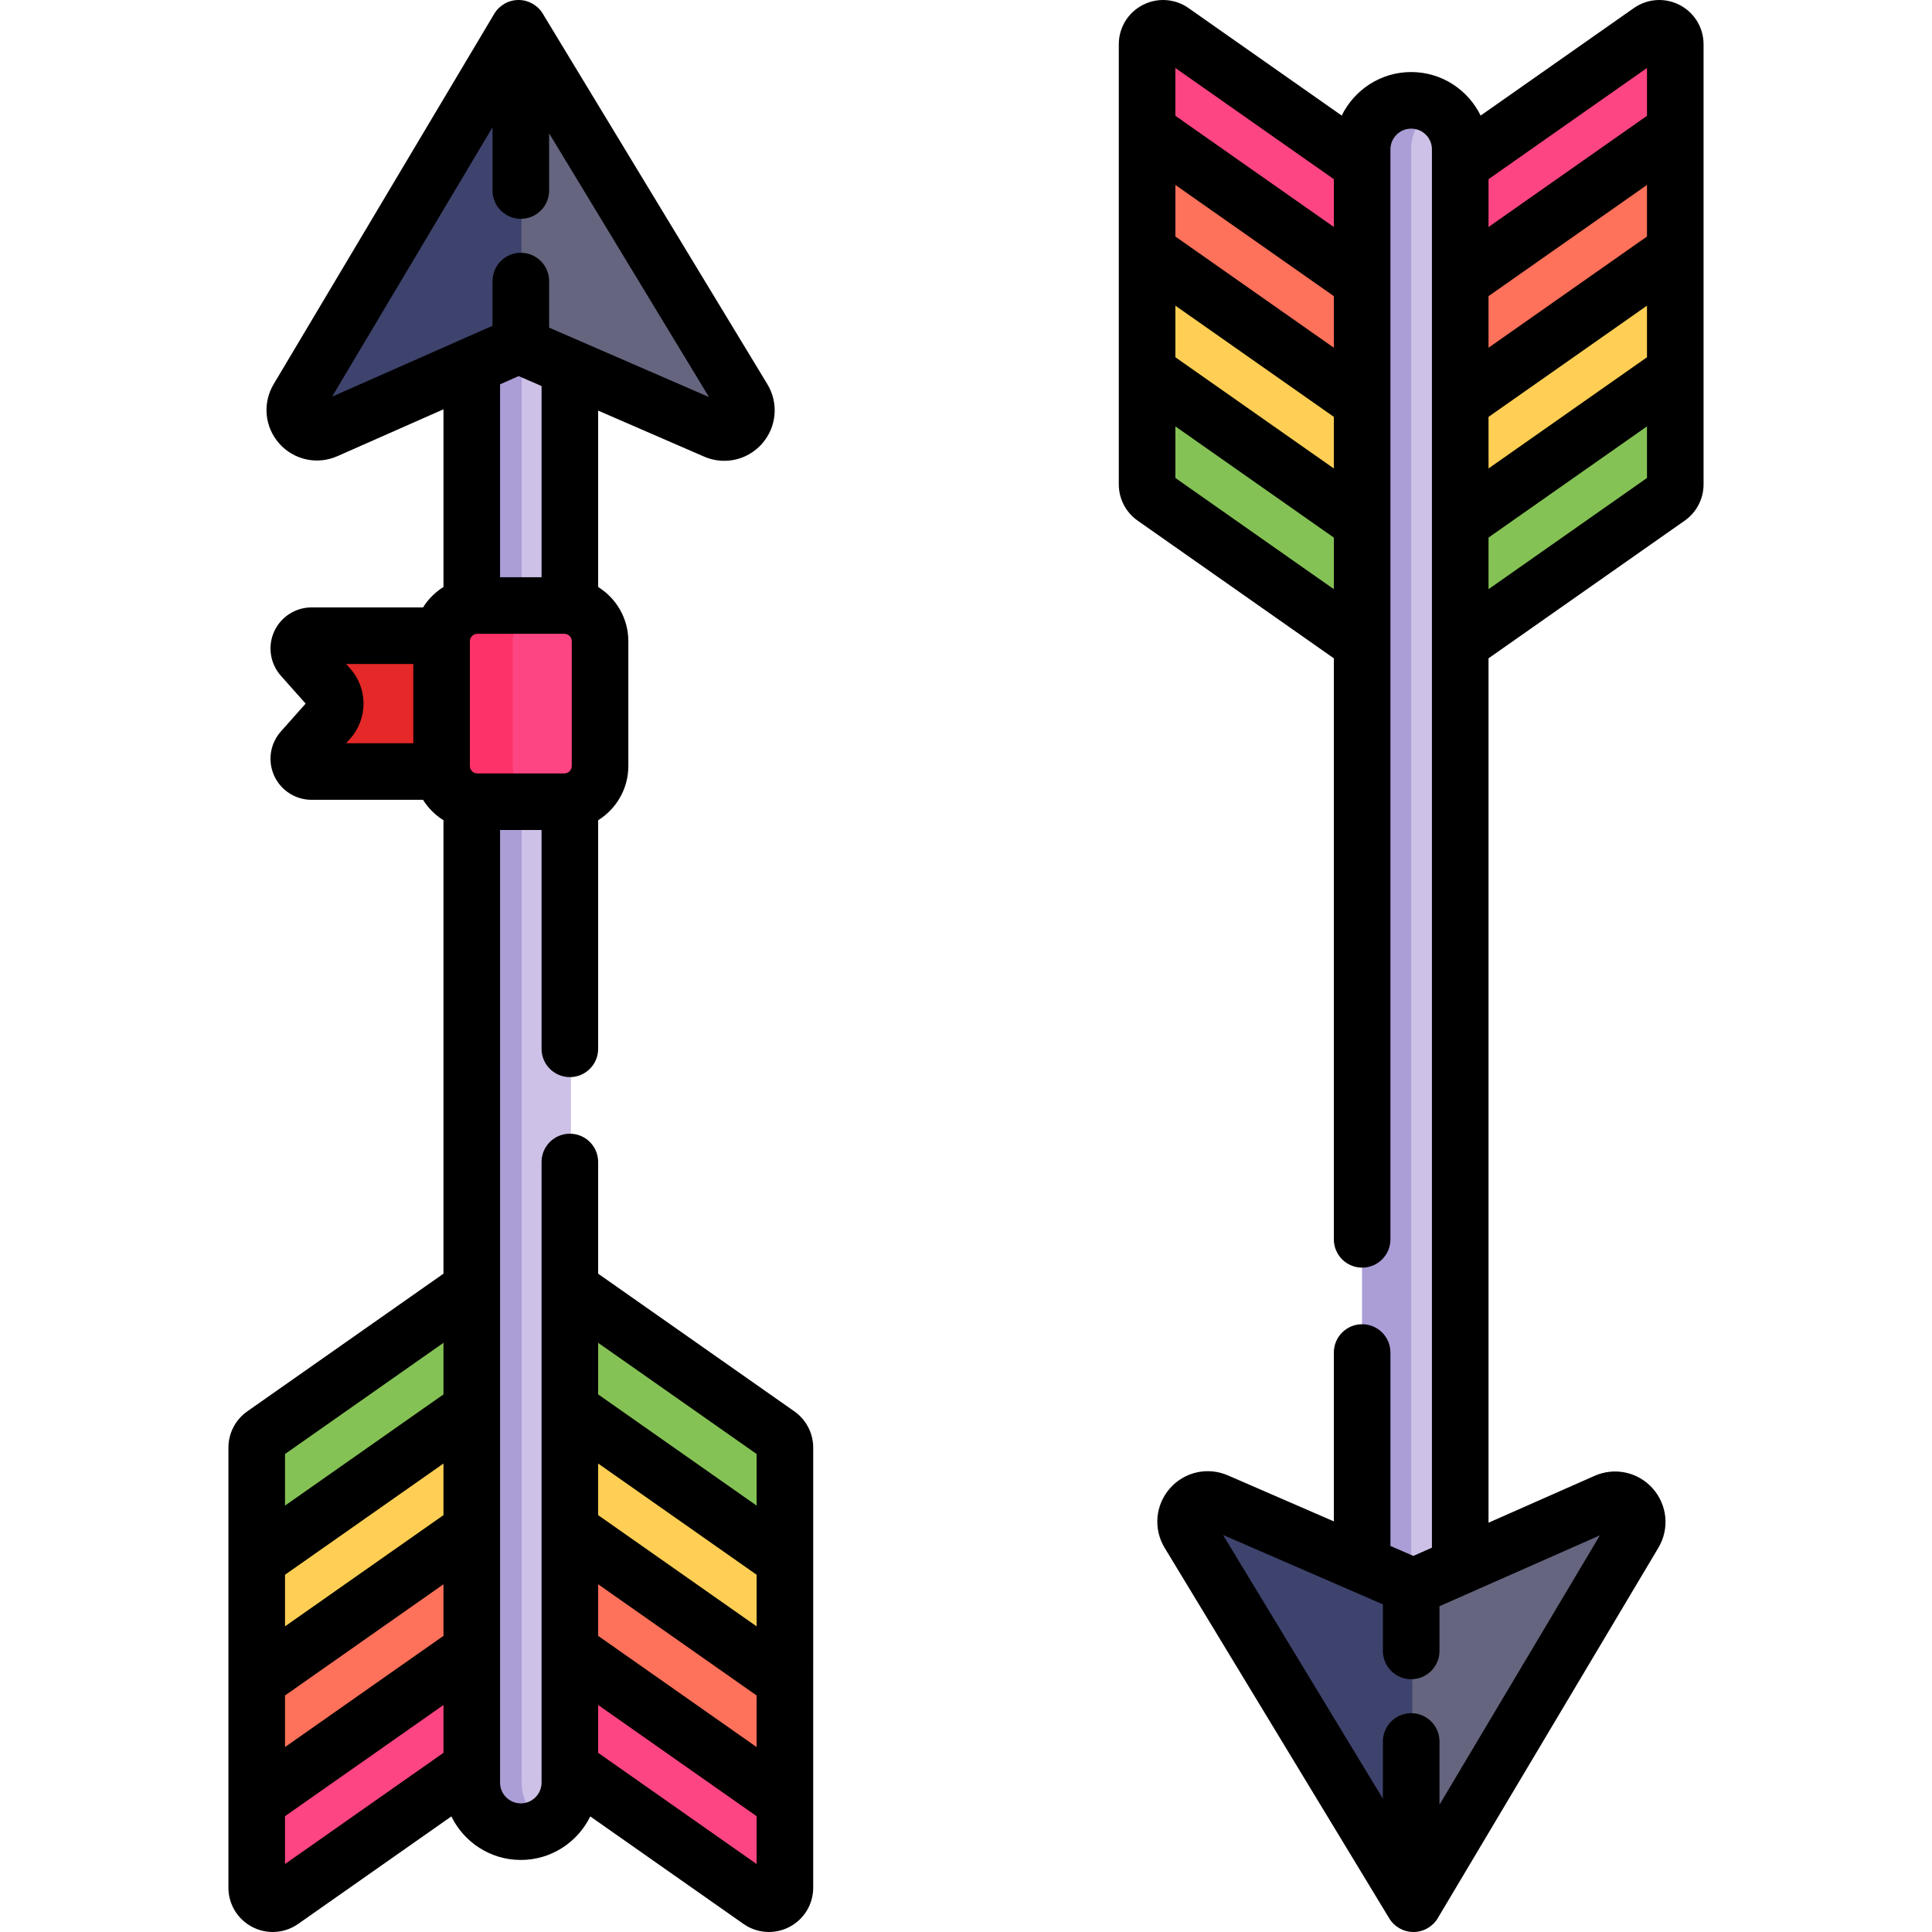 <?xml version="1.0" encoding="iso-8859-1"?>
<!-- Generator: Adobe Illustrator 21.0.0, SVG Export Plug-In . SVG Version: 6.00 Build 0)  -->
<svg version="1.1" id="Capa_1" xmlns="http://www.w3.org/2000/svg" xmlns:xlink="http://www.w3.org/1999/xlink" x="0px" y="0px"
	 viewBox="0 0 512.001 512.001" style="enable-background:new 0 0 512.001 512.001;" xml:space="preserve">
<g>
	<path style="fill:#FECF54;" d="M206.447,380.164l-55.19-38.723h-7.315v127.283h7.315l0.198-0.167l50.123,35.165
		c2.809,1.97,6.669-0.03,6.669-3.469v-22.836v-29.795v-31.994v-31.994C208.247,382.254,207.577,380.954,206.447,380.164z"/>
	<path style="fill:#FECF54;" d="M360.981,43.419L310.66,8.116c-2.81-1.97-6.669,0.03-6.669,3.469v22.836v29.795V96.21v31.994
		c0,1.38,0.67,2.68,1.8,3.469l55.19,38.723h7.045V43.419L360.981,43.419L360.981,43.419z"/>
	<path style="fill:#FECF54;" d="M437.297,8.116l-50.321,35.304h-5.894v126.977h5.894l55.19-38.723c1.13-0.79,1.8-2.09,1.8-3.469
		V96.21V64.215V34.421V11.585C443.966,8.146,440.107,6.146,437.297,8.116z"/>
</g>
<path style="fill:#CEC1E7;" d="M386.976,39.583v381.451l-12.398,5.479l-13.598-5.899V39.583c0-7.179,5.819-12.998,12.998-12.998
	C381.157,26.585,386.976,32.404,386.976,39.583z"/>
<path style="fill:#E52828;" d="M129.023,168.469v35.993H82.571c-2.919,0-4.469-3.449-2.53-5.629l7.159-8.069
	c2.19-2.45,2.19-6.149,0-8.598l-7.159-8.069c-1.94-2.18-0.39-5.629,2.53-5.629L129.023,168.469L129.023,168.469z"/>
<path style="fill:#FE4583;" d="M437.297,8.278l-50.321,35.304v30.994l56.99-39.993V11.748
	C443.966,8.308,440.107,6.309,437.297,8.278z"/>
<path style="fill:#85C255;" d="M386.976,138.565v31.994l55.19-38.723c1.13-0.79,1.8-2.09,1.8-3.469V96.372
	c0,1.38-0.67,2.68-1.8,3.469L386.976,138.565z"/>
<path style="fill:#FE715A;" d="M386.976,74.576v31.994l55.19-38.723c1.13-0.79,1.8-2.09,1.8-3.469V34.584L386.976,74.576z"/>
<path style="fill:#FECF54;" d="M74.941,503.721c-2.809,1.97-6.669-0.03-6.669-3.469v-22.836v-29.795v-31.994v-31.994
	c0-1.38,0.67-2.68,1.8-3.469l55.19-38.723v31.994v31.994v31.994v30.994L74.941,503.721z"/>
<path id="SVGCleanerId_0" style="fill:#FE4583;" d="M74.941,503.721l50.321-35.304v-30.994l-56.99,39.993v22.836
	C68.272,503.691,72.131,505.691,74.941,503.721z"/>
<path id="SVGCleanerId_1" style="fill:#85C255;" d="M125.262,373.435v-31.994l-55.19,38.723c-1.13,0.79-1.8,2.09-1.8,3.469v31.994
	c0-1.38,0.67-2.68,1.8-3.469L125.262,373.435z"/>
<path id="SVGCleanerId_2" style="fill:#FE715A;" d="M125.262,437.424v-31.994l-55.19,38.723c-1.13,0.79-1.8,2.09-1.8,3.469v29.795
	L125.262,437.424z"/>
<path style="fill:#CEC1E7;" d="M125.262,472.417V96.965l12.398-5.479l13.598,5.899v375.032c0,7.179-5.819,12.998-12.998,12.998
	C131.081,485.415,125.262,479.596,125.262,472.417z"/>
<path style="fill:#FECF54;" d="M125.262,341.441l-55.19,38.723c-1.13,0.79-1.8,2.09-1.8,3.469v31.994v31.994v29.795v22.836
	c0,3.439,3.859,5.439,6.669,3.469l50.321-35.304l4.557-0.276V341.441H125.262z"/>
<g>
	<path id="SVGCleanerId_0_1_" style="fill:#FE4583;" d="M74.941,503.721l50.321-35.304v-30.994l-56.99,39.993v22.836
		C68.272,503.691,72.131,505.691,74.941,503.721z"/>
</g>
<g>
	<path id="SVGCleanerId_1_1_" style="fill:#85C255;" d="M125.262,373.435v-31.994l-55.19,38.723c-1.13,0.79-1.8,2.09-1.8,3.469
		v31.994c0-1.38,0.67-2.68,1.8-3.469L125.262,373.435z"/>
</g>
<g>
	<path id="SVGCleanerId_2_1_" style="fill:#FE715A;" d="M125.262,437.424v-31.994l-55.19,38.723c-1.13,0.79-1.8,2.09-1.8,3.469
		v29.795L125.262,437.424z"/>
</g>
<path style="fill:#CEC1E7;" d="M125.262,472.417V87.967l12.398-5.479l13.598,5.899v384.03c0,7.179-5.819,12.998-12.998,12.998
	C131.081,485.415,125.262,479.596,125.262,472.417z"/>
<g>
	<path style="fill:#AB9DD6;" d="M373.979,420.614V39.583c0-4.808,2.618-8.996,6.499-11.245c-1.914-1.108-4.128-1.753-6.499-1.753
		c-7.179,0-12.998,5.819-12.998,12.998v381.031l13.598,5.899l6.439-2.845L373.979,420.614z"/>
	<path style="fill:#AB9DD6;" d="M138.259,472.416V87.966l5.959-2.634l-6.559-2.845l-12.398,5.479v384.45
		c0,7.179,5.819,12.998,12.998,12.998c2.371,0,4.585-0.645,6.499-1.753C140.877,481.414,138.259,477.225,138.259,472.416z"/>
</g>
<path style="fill:#FE4583;" d="M201.578,503.721l-50.321-35.304v-30.994l56.99,39.993v22.836
	C208.247,503.691,204.387,505.691,201.578,503.721z"/>
<path style="fill:#85C255;" d="M151.257,373.435v-31.994l55.19,38.723c1.13,0.79,1.8,2.09,1.8,3.469v31.994
	c0-1.38-0.67-2.68-1.8-3.469L151.257,373.435z"/>
<path style="fill:#FE715A;" d="M151.257,437.424v-31.994l55.19,38.723c1.13,0.79,1.8,2.09,1.8,3.469v29.795L151.257,437.424z"/>
<path style="fill:#65657F;" d="M378.281,498.283c-1.678,2.817-5.752,2.832-7.452,0.029l-55.77-92.006
	c-2.969-4.899,2.11-10.718,7.359-8.438l38.563,16.747l13.598,5.899l12.398-5.479l38.643-17.067c5.239-2.32,10.348,3.459,7.419,8.378
	L378.281,498.283z"/>
<path style="fill:#FE4583;" d="M310.66,8.278l50.321,35.304v30.994l-56.99-39.993V11.748C303.991,8.308,307.851,6.309,310.66,8.278z
	"/>
<path style="fill:#85C255;" d="M360.981,138.565v31.994l-55.19-38.723c-1.13-0.79-1.8-2.09-1.8-3.469V96.372
	c0,1.38,0.67,2.68,1.8,3.469L360.981,138.565z"/>
<path style="fill:#FE715A;" d="M360.981,74.576v31.994l-55.19-38.723c-1.13-0.79-1.8-2.09-1.8-3.469V34.584L360.981,74.576z"/>
<path style="fill:#FE4583;" d="M159.018,169.919v33.094c0,5.219-4.229,9.448-9.448,9.448h-23.096c-5.219,0-9.448-4.229-9.448-9.448
	v-33.094c0-5.219,4.229-9.448,9.448-9.448h23.096C154.788,160.471,159.018,164.7,159.018,169.919z"/>
<path style="fill:#FC3268;" d="M135.887,203.013v-33.094c0-5.219,4.229-9.448,9.448-9.448h-18.862c-5.219,0-9.448,4.229-9.448,9.448
	v33.094c0,5.219,4.229,9.448,9.448,9.448h18.862C140.116,212.461,135.887,208.232,135.887,203.013z"/>
<path style="fill:#65657F;" d="M133.709,14.133c1.791-3.006,6.138-3.023,7.952-0.031l55.518,91.59
	c2.969,4.899-2.11,10.718-7.359,8.438l-38.563-16.747l-13.598-5.899l-12.398,5.479l-38.643,17.067
	c-5.239,2.32-10.348-3.459-7.419-8.378L133.709,14.133z"/>
<g>
	<path style="fill:#3E436D;" d="M138.201,11.899c-1.704-0.184-3.494,0.561-4.491,2.235l-54.509,91.52
		c-2.929,4.919,2.18,10.698,7.419,8.378l38.643-17.067l12.398-5.479l0.541,0.235V11.899z"/>
	<path style="fill:#3E436D;" d="M374.288,420.388l-13.308-5.773l-38.563-16.747c-5.249-2.28-10.328,3.539-7.359,8.438l55.77,92.006
		c0.796,1.313,2.113,2,3.459,2.078V420.388z"/>
</g>
<path d="M210.513,374.028l-51.996-36.489v-29.595c0-4.142-3.356-7.499-7.499-7.499c-4.142,0-7.499,3.356-7.499,7.499v164.47
	c0,3.031-2.468,5.499-5.499,5.499c-3.031,0-5.499-2.468-5.499-5.499V219.96h10.998v57.989c0,4.142,3.356,7.499,7.499,7.499
	c4.142,0,7.499-3.356,7.499-7.499v-60.573c4.793-2.998,7.999-8.309,7.999-14.367v-33.086c0-6.059-3.205-11.37-7.999-14.367v-46.739
	l28.075,12.189h-0.001c1.731,0.751,3.548,1.115,5.345,1.115c3.77,0,7.451-1.604,10.056-4.587c3.846-4.406,4.394-10.727,1.362-15.727
	l-59.52-98.195C142.475,1.369,140.043,0,137.422,0c-0.01,0-0.02,0-0.029,0c-2.633,0.01-5.066,1.4-6.413,3.661l-58.463,98.156
	c-2.991,5.021-2.397,11.335,1.478,15.711c3.874,4.374,10.068,5.726,15.416,3.365l28.116-12.423v47.084
	c-2.192,1.371-4.044,3.223-5.415,5.415H82.568c-4.277,0-8.175,2.521-9.927,6.424c-1.753,3.903-1.049,8.49,1.794,11.689l6.562,7.383
	l-6.563,7.383c-2.841,3.198-3.545,7.787-1.793,11.689c1.753,3.902,5.65,6.424,9.927,6.424h29.542
	c1.371,2.192,3.223,4.044,5.415,5.415v120.162l-51.993,36.487c-3.129,2.194-4.997,5.786-4.997,9.608v116.622
	c0,4.395,2.424,8.386,6.324,10.414c1.712,0.89,3.567,1.329,5.418,1.329c2.366,0,4.719-0.72,6.738-2.137l-0.001,0.001l40.601-28.492
	c3.332,6.819,10.32,11.539,18.407,11.539c8.087,0,15.074-4.719,18.407-11.539l40.6,28.491c2.02,1.418,4.372,2.137,6.738,2.137
	c1.85,0,3.707-0.439,5.418-1.329c3.9-2.028,6.324-6.019,6.324-10.414V383.634C215.507,379.812,213.64,376.22,210.513,374.028z
	 M192.566,107.25L192.566,107.25l-0.005-0.002C192.563,107.249,192.564,107.25,192.566,107.25z M117.525,401.527l-41.992,29.47
	v-13.673l41.992-29.468V401.527z M75.533,449.317l41.992-29.468v13.672L75.533,462.99V449.317z M149.565,167.969
	c1.077,0,1.954,0.877,1.954,1.954v33.086c0,1.077-0.877,1.954-1.954,1.954h-23.088c-1.077,0-1.954-0.877-1.954-1.954v-33.086
	c0-1.077,0.877-1.954,1.954-1.954H149.565z M88.007,105.118l42.516-71.383v16.756c0,4.142,3.356,7.499,7.499,7.499
	c4.142,0,7.499-3.356,7.499-7.499V35.327l42.363,69.891L145.52,86.824V74.486c0-4.142-3.356-7.499-7.499-7.499
	c-4.142,0-7.499,3.356-7.499,7.499v11.847L88.007,105.118z M137.448,99.67l6.073,2.637v50.666h-10.998v-51.127L137.448,99.67z
	 M92.811,177.182l-1.079-1.214h17.796v20.996H91.732l1.079-1.213C97.516,190.457,97.516,182.475,92.811,177.182z M117.525,355.861
	v13.672l-41.992,29.47V385.33L117.525,355.861z M75.533,493.984v-12.672l41.992-29.469v12.672L75.533,493.984z M200.51,430.996
	l-41.992-29.469v-13.672l41.992,29.468V430.996z M158.518,419.85l41.992,29.468v13.672l-41.992-29.469V419.85z M200.51,385.329
	v13.672l-41.992-29.469V355.86L200.51,385.329z M158.518,464.517v-12.672l41.992,29.469v12.672L158.518,464.517z"/>
<path d="M445.143,1.331c-3.9-2.027-8.558-1.718-12.156,0.806c0,0,0,0-0.001,0l-40.601,28.492
	c-3.332-6.818-10.32-11.538-18.407-11.538s-15.073,4.719-18.407,11.538l-40.6-28.492c-0.001,0-0.001,0-0.001,0
	c-3.598-2.526-8.258-2.832-12.156-0.806c-3.899,2.028-6.322,6.018-6.322,10.413v116.623c0,3.819,1.867,7.411,4.994,9.607
	l51.996,36.487V328.44c0,4.142,3.356,7.499,7.499,7.499s7.499-3.356,7.499-7.499V39.587c0-3.032,2.467-5.499,5.499-5.499
	s5.499,2.467,5.499,5.499v370.568l-4.925,2.176l-6.073-2.637v-51.259c0-4.142-3.356-7.499-7.499-7.499s-7.499,3.356-7.499,7.499
	v44.748l-28.075-12.189c-5.366-2.331-11.554-0.933-15.4,3.474c-3.845,4.405-4.392,10.726-1.361,15.726l59.52,98.195
	c1.36,2.243,3.791,3.611,6.413,3.611c0.01,0,0.02,0,0.029,0c2.633-0.01,5.066-1.4,6.413-3.661l58.463-98.157
	c2.991-5.02,2.397-11.334-1.478-15.71c-3.874-4.374-10.068-5.726-15.416-3.365l-28.116,12.423V174.461l51.997-36.488
	c3.126-2.196,4.993-5.787,4.993-9.606V11.744C451.464,7.349,449.043,3.358,445.143,1.331z M353.482,92.15L311.49,62.683V49.011
	l41.992,29.468V92.15z M311.49,81.005l41.992,29.468v13.672L311.49,94.677V81.005z M353.482,47.483v12.672L311.49,30.687V18.016
	L353.482,47.483z M311.49,126.671v-13.672l41.992,29.468v13.672L311.49,126.671z M423.994,406.882l-42.516,71.383v-16.757
	c0-4.142-3.356-7.499-7.499-7.499c-4.142,0-7.499,3.356-7.499,7.499v15.164l-42.363-69.891l42.363,18.393v12.338
	c0,4.142,3.356,7.499,7.499,7.499c4.142,0,7.499-3.356,7.499-7.499v-11.847L423.994,406.882z M436.467,62.683L394.475,92.15V78.479
	l41.992-29.468V62.683z M394.475,110.473l41.992-29.468v13.673l-41.992,29.468V110.473z M436.467,18.016v12.673l-41.992,29.468
	V47.483L436.467,18.016z M394.475,156.139v-13.672l41.992-29.468v13.673L394.475,156.139z"/>
<g>
</g>
<g>
</g>
<g>
</g>
<g>
</g>
<g>
</g>
<g>
</g>
<g>
</g>
<g>
</g>
<g>
</g>
<g>
</g>
<g>
</g>
<g>
</g>
<g>
</g>
<g>
</g>
<g>
</g>
</svg>
